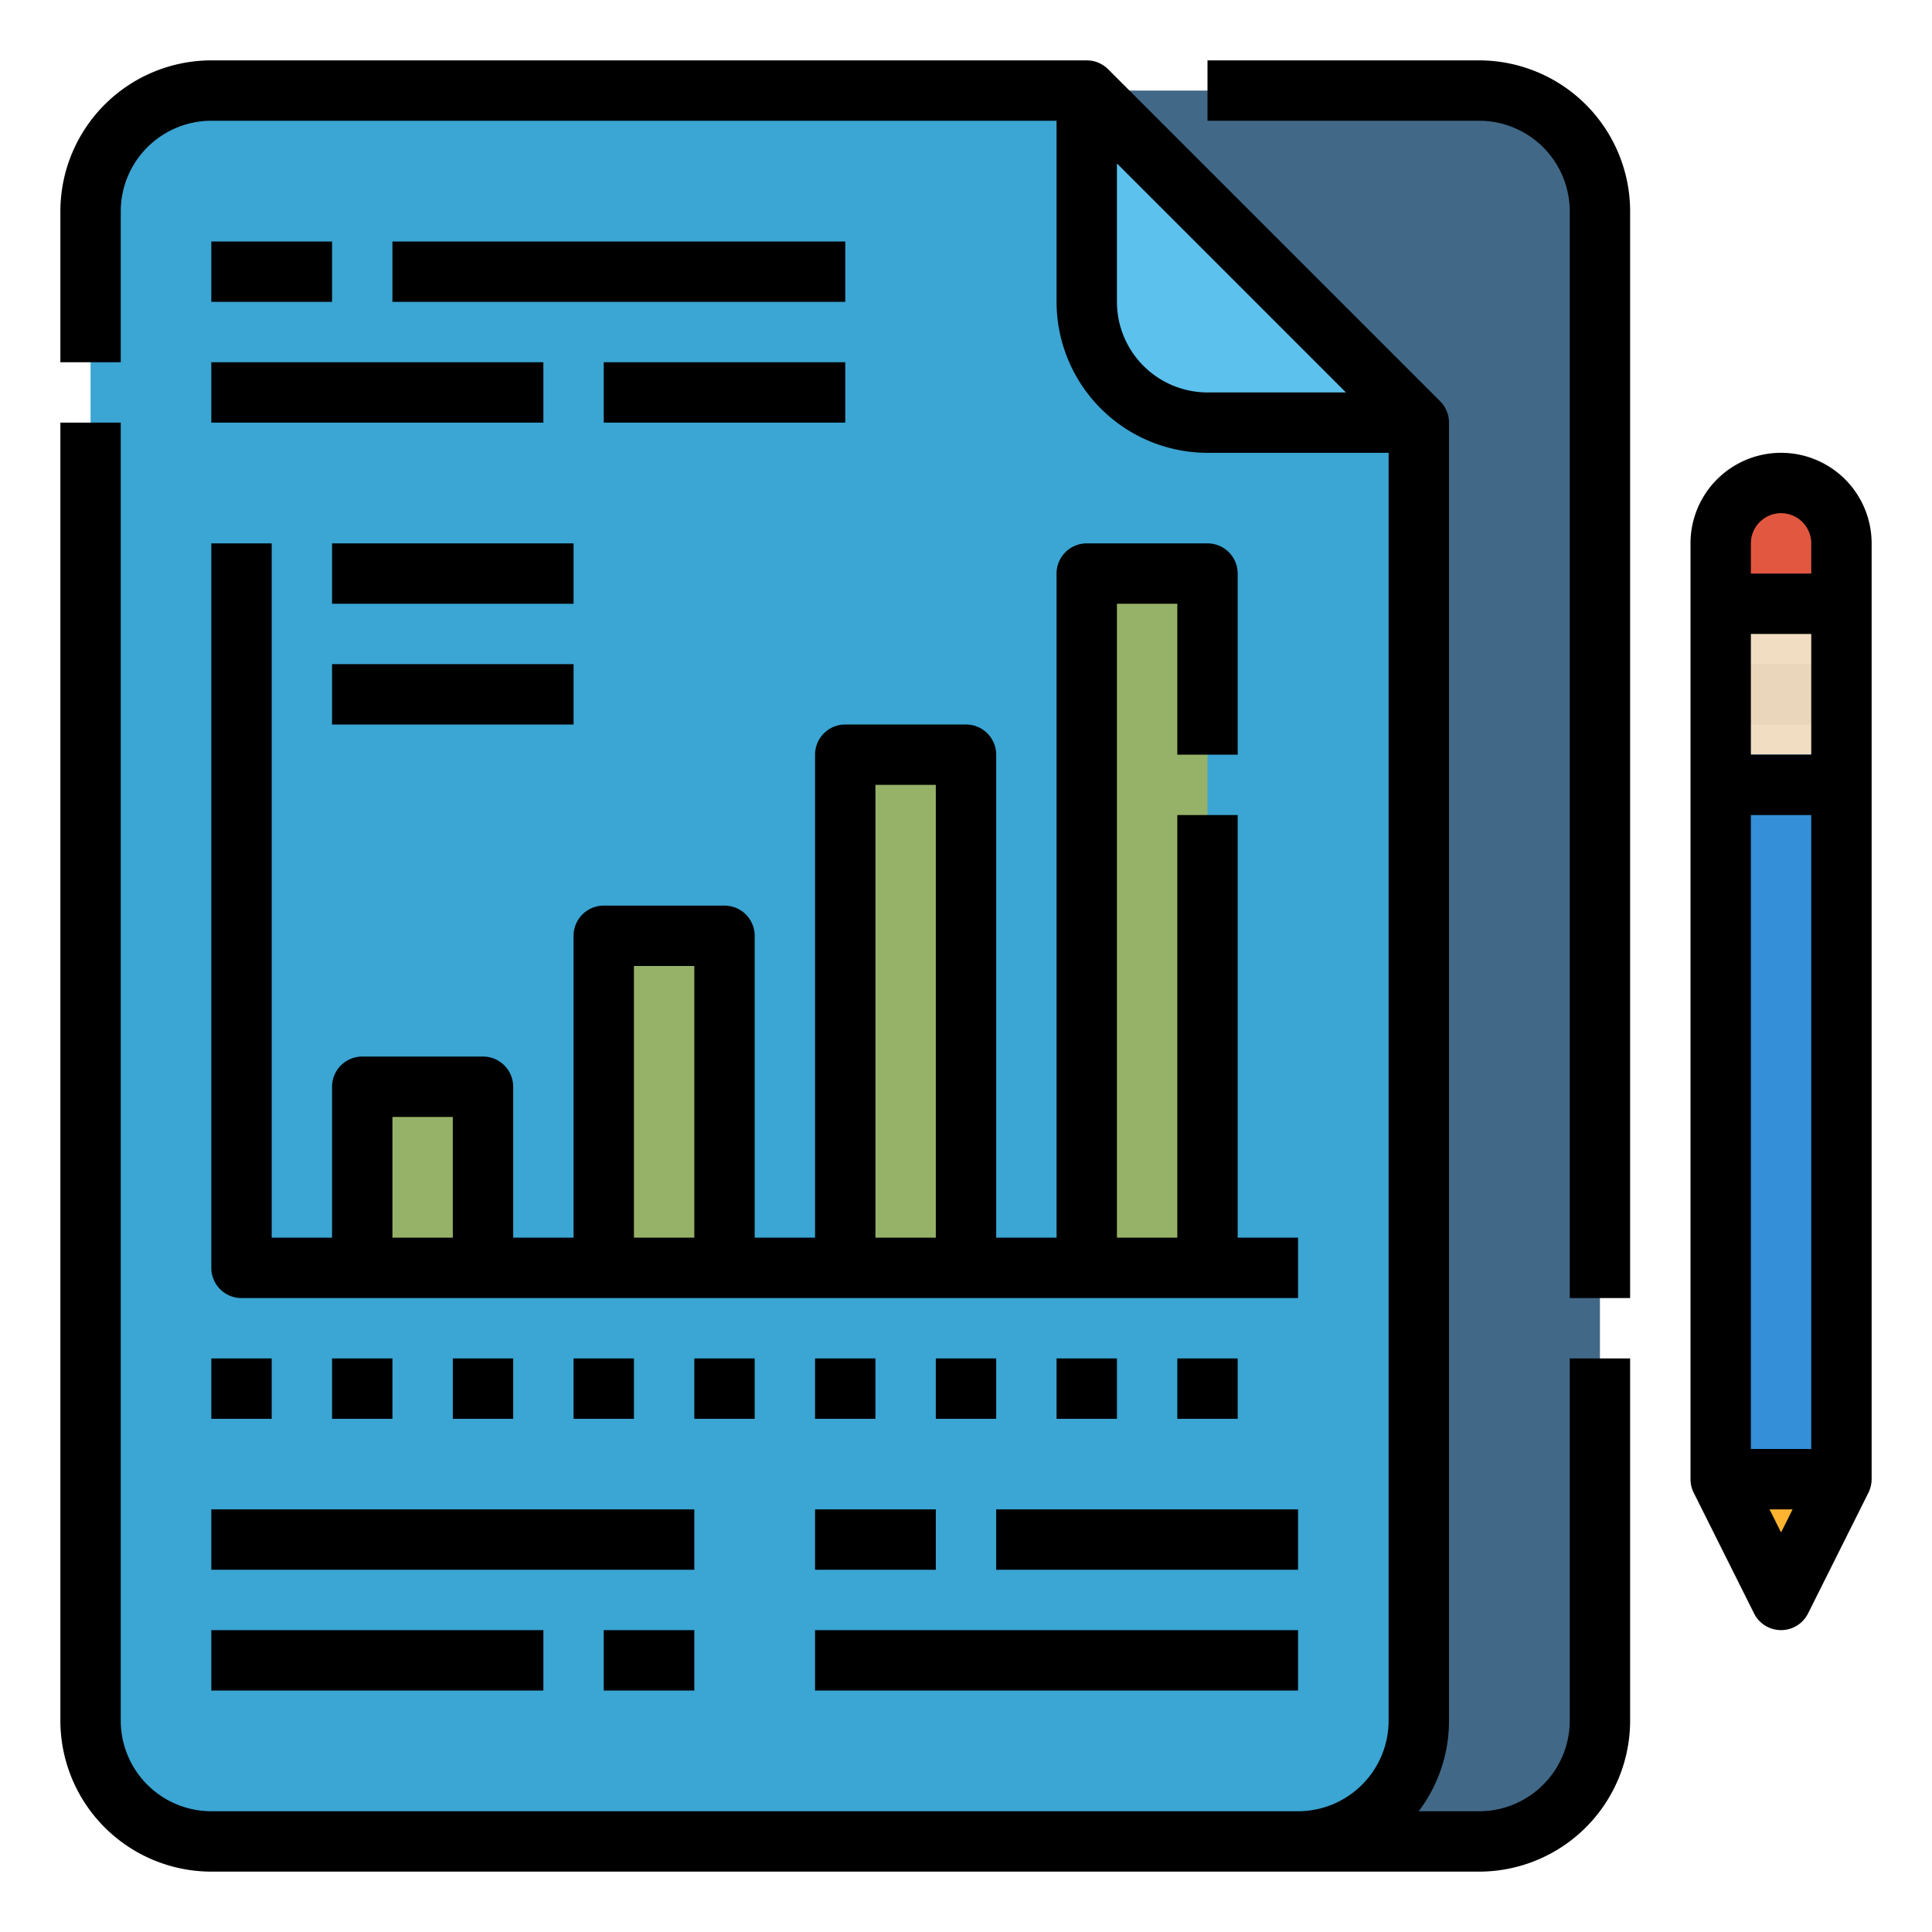 <svg height="512" viewBox="0 0 512 512" width="512" xmlns="http://www.w3.org/2000/svg"><g id="Filled_outline" data-name="Filled outline"><path d="m336 488h56a32 32 0 0 0 32-32v-400a32 32 0 0 0 -32-32h-104" fill="#426887"/><path d="m24 96v-40a32 32 0 0 1 32-32h232l88 88v344a32 32 0 0 1 -32 32h-288a32 32 0 0 1 -32-32z" fill="#3ba5d3"/><path d="m288 24v56a32 32 0 0 0 32 32h56z" fill="#5cc1ed"/><g fill="#96b268"><path d="m288 152h32v184h-32z"/><path d="m224 200h32v136h-32z"/><path d="m160 248h32v88h-32z"/><path d="m96 288h32v48h-32z"/></g><path d="m356 260h232v32h-232z" fill="#348ed8" transform="matrix(0 -1 1 0 196 748)"/><path d="m456 392h32l-16 32z" fill="#ffb431"/><path d="m456 128h16a16 16 0 0 1 16 16 16 16 0 0 1 -16 16h-16a0 0 0 0 1 0 0v-32a0 0 0 0 1 0 0z" fill="#e25740" transform="matrix(0 -1 1 0 328 616)"/><path d="m452 164h40v32h-40z" fill="#f1ddc1" transform="matrix(0 -1 1 0 292 652)"/><path d="m464 168h16v32h-16z" fill="#e9d6bb" transform="matrix(0 -1 1 0 288 656)"/><path d="m456 200h32v16h-32z" fill="#3289d1"/><path d="m432 56v288h-16v-288a24.027 24.027 0 0 0 -24-24h-72v-16h72a40.045 40.045 0 0 1 40 40zm-16 304h16v96a40.045 40.045 0 0 1 -40 40h-336a40.045 40.045 0 0 1 -40-40v-344h16v344a24.028 24.028 0 0 0 24 24h288a24.028 24.028 0 0 0 24-24v-336h-48a40.045 40.045 0 0 1 -40-40v-48h-224a24.028 24.028 0 0 0 -24 24v40h-16v-40a40.045 40.045 0 0 1 40-40h232a8 8 0 0 1 5.657 2.343l88 88a8 8 0 0 1 2.343 5.657v344a39.788 39.788 0 0 1 -8.022 24h16.022a24.027 24.027 0 0 0 24-24zm-59.313-256-60.687-60.687v36.687a24.027 24.027 0 0 0 24 24zm-300.687 40h16v184h16v-40a8 8 0 0 1 8-8h32a8 8 0 0 1 8 8v40h16v-80a8 8 0 0 1 8-8h32a8 8 0 0 1 8 8v80h16v-128a8 8 0 0 1 8-8h32a8 8 0 0 1 8 8v128h16v-176a8 8 0 0 1 8-8h32a8 8 0 0 1 8 8v48h-16v-40h-16v168h16v-112h16v112h16v16h-280a8 8 0 0 1 -8-8zm176 184h16v-120h-16zm-64 0h16v-72h-16zm-64 0h16v-32h-16zm48-184h-64v16h64zm-64 48h64v-16h-64zm-32 184h16v-16h-16zm48 0v-16h-16v16zm32 0v-16h-16v16zm32 0v-16h-16v16zm32 0v-16h-16v16zm16-16v16h16v-16zm48 0h-16v16h16zm16 0v16h16v-16zm32 0v16h16v-16zm-88-296h-120v16h120zm-168 0v16h32v-16zm168 48v-16h-64v16zm-168 0h88v-16h-88zm0 336h88v-16h-88zm128 0v-16h-24v16zm-128-32h128v-16h-128zm288-16h-80v16h80zm-128 16h32v-16h-32zm0 32h128v-16h-128zm280-304v248a8.261 8.261 0 0 1 -.845 3.578l-16 32a8 8 0 0 1 -14.31 0l-16-32a7.927 7.927 0 0 1 -.845-3.578v-248a24 24 0 0 1 48 0zm-20.944 256h-6.112l3.056 6.111zm4.944-184h-16v168h16zm0-48h-16v32h16zm0-24a8 8 0 0 0 -16 0v8h16z"/></g></svg>